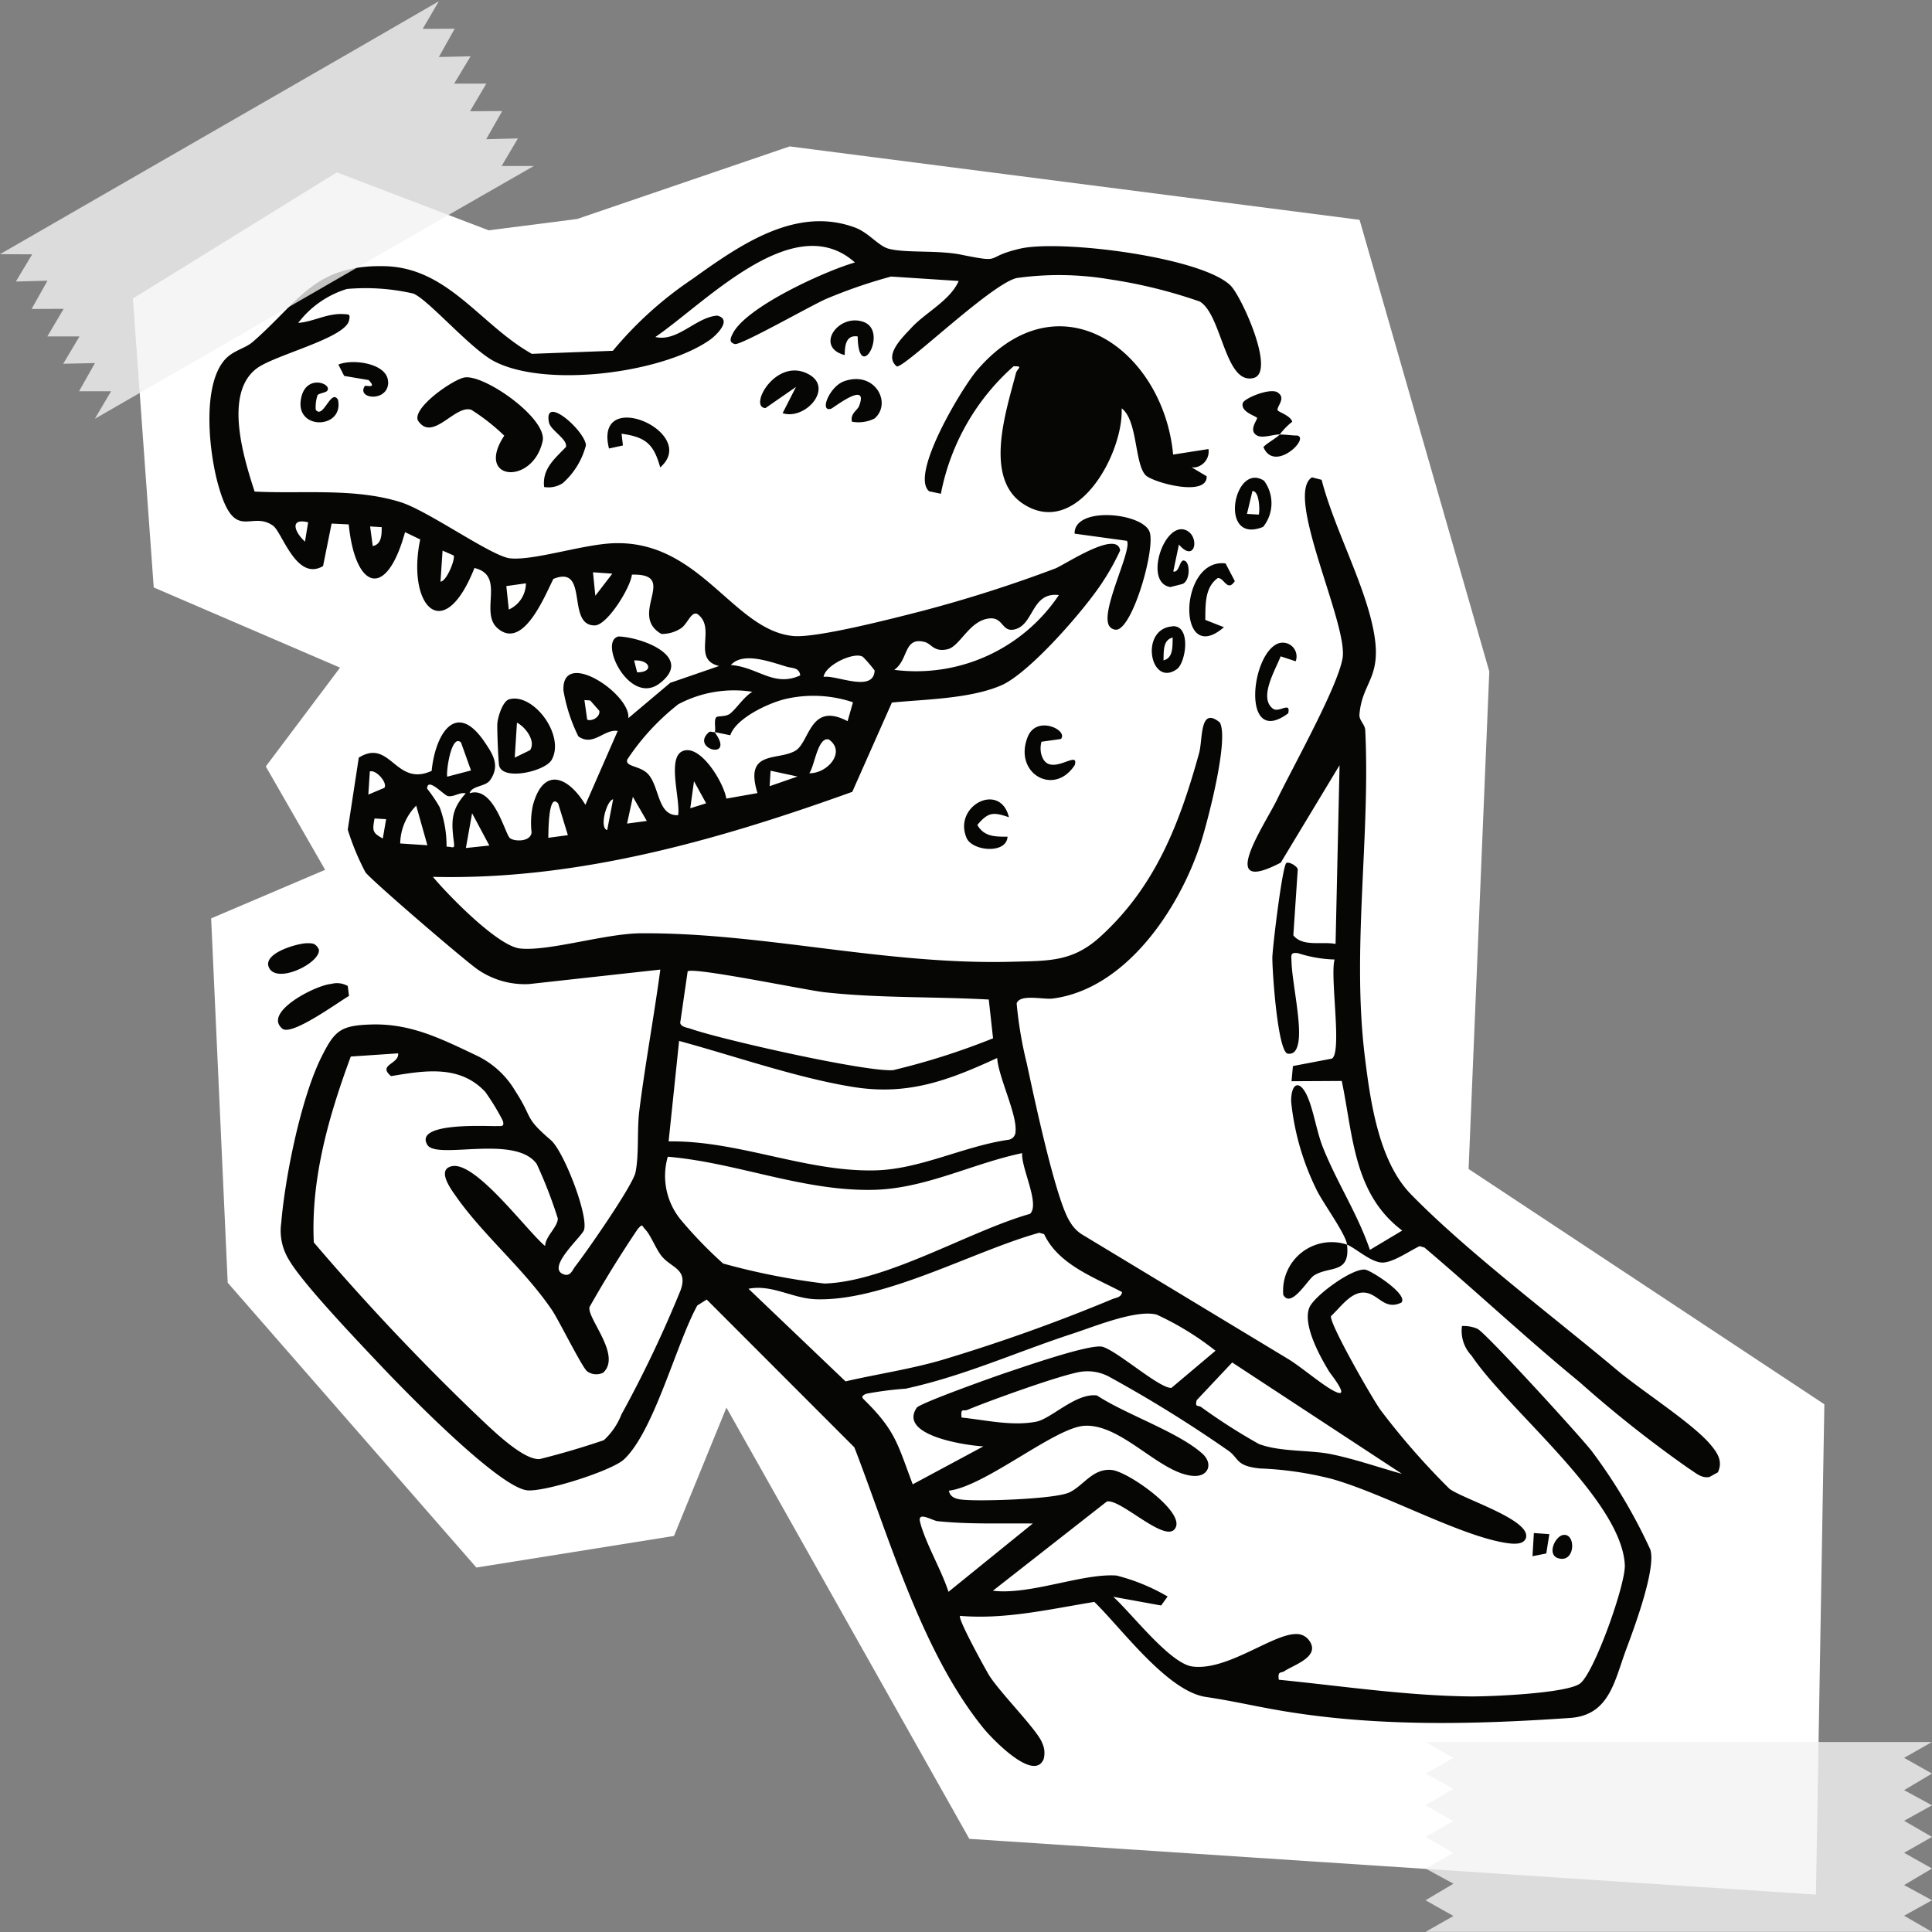 <svg xmlns="http://www.w3.org/2000/svg" viewBox="0 0 140 140"><rect x="0" y="0" width="140" height="140" fill="#808080" stroke="none"/><path fill="#FFF" d="M52.64 102l-3.8 9.3-14.32 2.29L16.5 92.95l-1.2-26.4 8.26-3.52-4.3-7.49 5.38-7.16-13.5-5.81-1.51-20.94 14.78-9.14 11 4.2 6.41-.82 15.4-5.26 41.3 5.32 9.4 32.73-1.5 36.05 25.78 17.05-.61 35.53-61.35-4.04z"/><path fill-rule="evenodd" clip-rule="evenodd" fill="#060605" d="M124.47 106.7l-.6.33c-.6.11-1.01-.32-1.47-.6a87 87 0 01-7.94-6.28c-3.83-3.14-7.46-6.55-11.24-9.75l-.35-.1c-.7.33-1.94 1.2-2.7 1.19-.82-.01-1.91-1.03-2.56-1.3v-.01c-.1-.79-1.78-3.05-2.23-4.01-.98-2-1.6-4.15-1.82-6.36 0-1.42.67-1.59 1.22-.26.43 1.04.63 2.43 1.07 3.56 1.02 2.57 2.53 4.85 3.42 7.46l2.34-1.4c-3.53-2.66-3.55-6.85-4.38-10.84l-3.64.02.1-1.1 2.83-.54c.75-.48-.16-5.97.19-7.18q-1.36-.04-2.65-.46c-.6-.08-.48.18-.47.67.06 1.58.79 4.64.46 5.95-.1.4-.28.73-.75.66-.72-.22-1.11-5.98-1.1-6.98.03-.87.73-6.66 1.02-6.84.27-.1.83.3.82.48l-.32 4.77c.69.85 2.07.43 3.06.62l.29-12.95-4.26 7.06c-4.75 2.48-1.15-2.76-.28-4.55 1.11-2.3 4.42-8.2 4.76-10.28.4-2.48-4.24-11.82-2.22-13.09l.7.18c.88 3.4 2.94 7.2 3.68 10.53.86 3.83-.74 3.98-.94 6.49-.03.4.4.71.42 1.11.38 7.78-1 16-.01 23.82.4 3.23 1.02 7.44 3.3 9.8 4.06 4.17 10.4 8.93 15 12.8 1.8 1.5 5.28 3.72 6.66 5.28.54.63 1 1.26.6 2.1M95.21 92.43c-.44.28-1.65 2.42-2.22 1.4a3.52 3.52 0 014.62-3.64c.25 2.17-1.28 1.52-2.4 2.24m-3.66-60.04c.38-.36.8-.55 1.19-.9.41-.01.84.07 1.26.07.95.19-1.67 2.73-2.45.83m-.52-.87c-.56-.37.12-1.14.06-1.24-.07-.13-1.23-.44-1.03-1.08.11-.35 2.15-1.2 2.6-.7.52.4-.2 1.02-.07 1.24.07.12.94.39 1.05.82q-.51.4-.9.92c-.52 0-1.32.33-1.71.04m-62.9-3.86c.04 1.5-2.32 1.28-1.7.32.06-.1.94.24.28-.44l-1.77-.3-.42-.82c1.02-.44 3.56-.1 3.6 1.24m-3.63 1.3c.46 2.12-3.05 2.26-2.69 0 .31-1.97 2.4-1.12 1.88-.61-.17.12-.59.16-.67.29q-.17.51-.13 1.05c.53.72 1.1-1.54 1.6-.74m14.84 3.02c-.72 3.23-4.93 2.87-2.78-.4q-1.1-1.06-2.38-1.87c-1.18-.42-2.83 2.4-3.88.76-.39-.94 2.6-3 3.4-3.11 1.46-.21 6 2.99 5.64 4.62m.46-1.36c-.41-2.07 2.6.6 2.68 1.65a5.5 5.5 0 01-1.68 2.75c-.4.26-.88.36-1.35.28-.15-1.32.76-2.04 1.58-2.9.14-.56-1.12-1.21-1.23-1.78m4.35 1.89c-1.14-4.56 6.61-1.15 3.71 1.37-.46-1.66-1.02-2.2-2.8-2.44l.1.85zm14.45-5.39c1.88 1-.24 3.36-1.87 2.83l.97-1.9-2.21 1.53c-1.26-.05.75-3.72 3.11-2.46m3.57-2.73c-.87-.13-.93.7-.94 1.35-2.2-.58-.46-3.06 1.37-2.4 1.84.67-.37 4.56-.43 1.05m1.23 5.94c-.5.26-1.08.34-1.64.24-.15-.56.37-.82.5-1.11.78-1.96-1.86.12-2 .16-.9.31-.14-1.6.92-1.98 2.23-.8 3.5 1.57 2.22 2.69m9.63 30.31c-.07 1.28-2.56 1.05-2.97.09-.99-2.34 2.44-4.1 3.07-1.5-1.13-.38-1.49-.39-2.29.56.5.86 1.28.85 2.2.85m4.86-5.19c-1.5 2.32-4.48.58-3.4-2.06.64-1.58 2.95-.47 2.4.17l-1.41.2c-.1.37-.09.77.06 1.12.61 1.47 2.7-.61 2.35.57m11.6-13.33c-.55.83-.78-.28-1.24-.22-.96.7-.88 1.96-.9 3.03l1.35.53c-3.43 2.97-3.3-5.05.12-4.62zm-4.53 3.27c1.39-.1.99 2.64.33 3.11-1.93 1.37-2.73-2.92-.33-3.1m-.64 2.46c.73-.17.64-1.03.67-1.65-.73.17-.64 1.03-.67 1.65m1.46-7.23c.48 0 .52 1.46-.09 1.7l-.87.22c-1.93-.3-.5-4.65 1.05-4.15 1.12.36.79 2.5-.43 1.07l-.41 1.95c.43.12.44-.79.75-.8m-7.9-1.94c-.05-2 4.89-1.53 5.43-.14.45 1.17-1.19 6.94-2.38 7.1a.6.6 0 01-.63-.5c-.32-1.33 1.75-5.33 1.37-5.94zm9.7-6.13c.1.64-.34 1.23-.98 1.33h-.23l1.08.64c.06 1.55-3.94.44-4.43-.08-.8-.85-.57-3.98-1.73-4.84.13 3.3-3.25 9.46-7.14 6.92-2.9-1.9-1.19-6.84-.52-9.47.1-.36.57-.51-.17-.5a16.5 16.5 0 00-5.27 9.24l-.85-.18c-1.43-1.2 2.41-7.54 3.46-8.76 5.95-6.95 13.51-1.48 14.22 6.1zm4.03 2.3c.74 1 .71 2.38-.07 3.34-3.28 1.33-2.12-4.78.07-3.34m-.84.73l-.4 1.67.85.05c.08-.07.1-1.71-.45-1.71m2.6 16.1c-3.4 2.55-2.77-4.3-.72-5.06a1 1 0 011.25 1.3l-1.09-.36c-.35.94-1.63 3-.55 3.8.43.31 1.3-.56 1.1.32m19.52 61.22c-.77-.28-.18-1.57.4-1.67.96-.16.9 2.12-.4 1.67m-.82-.33l-1 .2.1-1.68 1.12.08zM47.8 49.52c-2.19 1.67-4.48-3.09-2.97-3.4 1.75.07 5.47 1.49 2.97 3.4m-1.63-.8c1.24 0 .95-.93-.22-.86zm-9.26 1.95c1.75-.47 4.07 2.63 3.06 4.4-.47.82-3.53 1.53-3.8.41-.06-.22-.16-2.71-.13-3.06.04-.47.38-1.62.87-1.75m1.5 3.69c.44-.66-.34-1.69-.95-1.99l-.16 2.53zm52.43-26.97c-2.08.53-2.28-4.57-3.9-5.54a36 36 0 00-6.6-1.62 22 22 0 00-6.68-.08c-1.92.48-8.14 6.55-8.68 6.4-.96-.8.42-2.1 1.02-2.75 1.04-1.15 2.84-2 3.47-3.44l-4.9-.32q-2.4.65-4.68 1.61c-1.02.43-6.22 3.4-6.64 3.28-.45-.12-.32-.43-.15-.76.98-1.94 6.69-4.53 8.85-5.15-4.4-3.94-10.77 2.87-14.46 5.4 1.6.38 2.93-1.43 4.48-1.55 1.12.27-.04 1.42-.56 1.78-3.46 2.4-11.86 3.48-15.6 1.53-1.71-.89-4.8-4.5-5.87-4.91q-2.38-.54-4.8-.33a7 7 0 00-3.53 2.46c1.12-.09 2.1-.71 3.28-.64.41.03.51-.02.4.47-.3 1.3-5.48 2.51-6.73 3.5-2.34 1.83-.9 6.46-.11 8.89 3.44.18 7.2-.28 10.55.76 2.02.62 6.62 3.94 7.97 4.08 1.79.18 5.5-1.1 7.74-1.1 6.11-.05 8.48 6.34 12.79 6.73 1.72.15 7.3-1.3 9.26-1.8q4.95-1.3 9.72-3.1c.73-.3 4.48-2.82 4.69-1.3q-.54 1.17-1.23 2.22c-1.26 1.98-5.34 6.68-7.4 7.56-2.27.97-5.47 1-7.91 1.24l-2.87 6.47c-9.73 3.5-19.94 6.42-30.39 6.16 1.12 1.34 4.68 5 6.3 5.19 2.08.23 6.24-1.1 8.8-1.1 8.81-.06 17.72 2.32 26.94 2.06 2.65-.07 4.34 0 6.34-1.83 3.99-3.64 5.73-8.19 7.14-13.28.28-1 .02-3.44 1.5-2.23.69 1.2-.88 7.18-1.37 8.71-1.55 4.8-5.44 10.62-10.75 11.3-.71.08-2.36-.35-2.6.35q.2 2.19.73 4.33c.5 2.31 2.11 9.98 3.15 11.52q.31.53.82.87l15.01 9.07c.96.59 2.51 1.93 3.37 2.34 1.17.56-.35-1.3-.44-1.46-.67-1.1-1.91-3.35-1.44-4.6.32-.86 3.2-2.96 4.09-2.77.48.11 3.11 1.8 2.59 2.38-1.13.55-1.6-.46-2.43-.68-1.1-.3-1.91.96-2.67 1.66-.14.52 3.02 6.03 3.6 6.82a53 53 0 004.98 5.69c.96.74 5.98 2.26 5.54 3.58-.19.55-1.1.4-1.54.33-3.38-.57-8.77-3.57-12.55-4.63q-2.56-.65-5.17-.75c-1.84-.18-1.49-.77-2.39-1.35a94 94 0 00-8.5-5.27 3.3 3.3 0 00-1.89-.41c-1.15.05-7.05 2.2-8.41 2.78-.31.13-.52-.18-.44.56 1.74.18 3.66.64 5.41.3 1.1-.22 2.88-2.1 4.4-1.9 2.06 1.36 5.85 2.63 7.62 4.2.82.72.48 1.7-.63 1.63-2.44-.16-5.22-3.82-7.93-3.63-2.16.16-7.15 4.38-9.79 4.7.11.6.75.64 1.23.67 1.34.1 6.43-.06 7.49-.54 1.02-.47 1.7-1.77 3.08-1.63 1.15.11 5.09 2.87 4.66 4.1-.53 1.5-4.02-2.08-5.02-1.81l-8.25 6.46c2.69.33 6.5-1.28 8.96-1.1q1.96.5 3.7 1.52l-.47.65-3.47-.63c1.31 1.17 4.1 4.83 5.73 5.05 2.52.34 5.82-2.36 7.51-2.35.38-.02.74.16.96.47.84 1.17-1.1 1.75-1.8 2.22-.24.16-.5-.04-.4.62 4.6.46 9.27 1.16 13.9 1.21 1.49.01 6.93-.22 7.92-.93 1.02-.74 3.33-7.22 3.25-8.61-.25-4.74-8.5-11.25-11.1-15.15a2.6 2.6 0 01-.7-2.15q.58-.03 1.12.2c.56.24 7.49 7.83 8.29 8.87a39 39 0 014.24 7.13c.43 1.37-1.16 5.65-1.74 7.2-.86 2.3-1.21 4.81-4.09 5-6.98.48-14.1.65-21.06-.55-1.87-.32-3.35-.68-5.3-.97-2.81-.4-6.14-4.99-8.1-6.89-3.2.52-6.46 1.29-9.73 1.01-.21.16 1.88 3.95 2.13 4.35.84 1.3 3.49 3.95 3.82 4.86q.26.56.11 1.16c-.7 1.74-3.79-1.52-4.35-2.21-4.48-5.5-6.84-13.83-9.37-20.37l-10.7-10.71-.68.43c-1.53 2.78-3.13 9.1-5.31 11.15-.9.84-5.84 2.4-7.05 2.24-2.1-.29-8.68-7.04-10.43-8.88-1.6-1.7-5.77-6.04-6.79-7.8a4 4 0 01-.57-2.7c.28-3.35 1.44-9.1 2.94-12.07.93-1.85 1.36-2.23 3.54-2.3 2.92-.1 5.16 1.06 7.68 2.25a6.5 6.5 0 012.8 2.57c1.33 2.05.6 1.86 2.58 3.56.94.82 2.73 5.45 2.4 6.51-.16.49-2.85 2.81-1.42 3.23.45.13.59-.35.79-.6.81-1.04 4.15-5.83 4.36-6.8.27-1.31.1-3.1.28-4.5.43-3.4 1.06-6.8 1.52-10.2l-9.52 1.05a6 6 0 01-3.66-1.02c-.76-.48-7.92-6.63-8.2-7.1q-.78-1.49-1.27-3.07l.8-5.22c2.3-1.43 2.65 2.16 5.28.96.25-2.6 1.73-5.19 3.83-2.1.61.9 1.15 1.72.4 2.78-.33.47-1.33.39-1.48.94 1.77-.57 2.57 3 2.93 3.26s1.51.26 1.56-.43a6 6 0 01.1-1.97c.78-2.86 2.6-2.02 3.8-.02l2.34-5.35c-.97-.17-1.77 1.16-2.85.39a12 12 0 01-1.08-3.32c-.14-3.11 4.9.26 4.7 2l3.04-2.56 3.54-1.22c-2.04-.48-.14-2.75-1.58-3.77-.46-.2-.7.73-1.2 1.05q-.63.4-1.4.4c-2.46-1.4 1.33-4.39-2.14-4.3-.1.95-1.79 3.67-2.69 3.68-2.1.02-.38-4.43-3-3.37-.63 1.24-2.2 5.2-4.05 3.57-1.32-1.16.61-3.82-1.67-4.36-2.26 5.7-4.93 2.71-3.93-2.07l-1.1-.53C28 43.5 25.74 42.72 25.27 38l-1.24-.06-.62 3.08c-1.94 1.14-2.96-2.47-3.63-2.93-1.62-1.14-2.77 1.28-3.95-2.89-.67-2.33-1.2-7.08.38-9.04.62-.77 1.51-.87 2.1-1.38 3.4-2.95 4.45-5.63 9.61-5.49 4.57.13 6.9 4.26 10.62 6.35l5.87-.22q2.5-3.01 5.76-5.2c3.4-2.43 7.48-5.33 11.79-3.73 1 .37 1.7 1.35 2.46 1.54 1.26.32 3.56.08 5.25.43 3.15.63 1.53.19 4.24-.44 2.92-.68 13.15.6 15.26 2.67.78.76 3.3 6.28 1.67 6.7M76.73 43.12c-2.03-.24-1.78 2.21-3.26 2.5-.86.17-.78-.87-1.72-.81-1.5.1-2.17 2.04-3.1 2.24-.99.22-1.15-.41-1.65-.53-1.53-.39-1.15 1.29-2.2 2.02 4.69.6 9.3-1.5 11.93-5.42m-5.08 29.31c-3.96-.22-7.96-.09-11.92-.53-1.33-.15-9.53-1.85-9.9-1.51l-.54 3.73c.06.31.52.34.76.43 2.23.78 12.64 3.13 14.66 3q3.72-.89 7.25-2.31zm.6 4.24c-3.5 1.61-6.43 2.73-10.4 2.1-4.03-.64-8.66-2.26-12.64-3.34l-.76 7.28c5.03-.08 9.95 2.22 14.95 2.1 3.28-.07 6.45-1.76 9.69-2.22a.6.6 0 00.5-.6c.12-1.24-1.24-3.94-1.33-5.32m14.78 25.29q2.01 1.46 4.19 2.68c1.54.58 3.64.42 5.2.73 1.73.35 3.46.96 5.16 1.43l-12.3-8.07-2.57 2.73c-.15.55.1.35.32.5m-20.37 8.32c.39 1.54 1.56 3.5 2.06 5.07l6.11-4.95c-2.32-.03-4.58.07-6.9-.17-.38-.04-1.47-.75-1.27.05m-3.93-8.73c2.18 2.17 2.32 3.16 3.4 6.01l5.12-2.75c-1.2-.06-6.2-.77-4.83-2.8.22-.33 5.72-2.29 6.6-2.58 1.21-.4 6.07-2.1 6.89-1.83 1.13.36 4.13 3.04 4.97 2.97l3.19-2.69a21 21 0 00-4.27-2.62c-1.49-.38-4.51.87-6.08 1.38-4.1 1.34-7.84 3.06-12.11 3.99q-1.44.1-2.86.37c-.44.2-.27.3-.02.55m-1.47-1.45c2.34-.54 4.7-.88 7.02-1.56q6.26-1.88 12.29-4.39c.28-.12.68-.13.73-.52-2.04-1.08-4.62-2-5.65-4.2l-.35-.1c-4.77 1.32-11.2 4.97-16.17 4.82-1.7-.05-3.21-1.1-4.9-.76zm-8.87-8.54q3.61 1 7.34 1.45c4.52-.13 10.5-3.8 14.9-5.05.74-.7-.66-3.35-.57-4.4-3.6.75-7 2.57-10.75 2.66-5.12.12-9.9-1.97-14.93-2.4-.46 1.6-.1 3.31.96 4.59a31 31 0 003.05 3.15m-5.64-2.47c-.28-.29-.17-.44-.54-.04a84 84 0 00-3.5 5.66c-.2.82 2.35 3.49.99 4.76-.37.18-.81.15-1.15-.09-.32-.18-2.04-3.66-2.53-4.4-2-2.97-4.95-5.41-6.93-8.21-.35-.5-1.51-2-.37-2.26 1.73-.4 5.45 4.69 6.77 5.78.02-.7.93-1.39.92-2a33 33 0 00-1.53-3.95c-1.57-2.17-7.28-.26-7.93-1.39-.98-1.68 4.55-1.32 5.03-1.35.29-.02.6.1.44-.4q-.55-1.07-1.26-2.07c-1.85-2-4.43-1.55-6.83-1.15-1.01-.83.6-.87.51-1.65l-3.43.23c-1.59 4.29-2.9 8.84-2.68 13.47q5.5 6.45 11.6 12.32c1.02.95 3.48 3.47 4.77 3.38a58 58 0 004.65-1.37q.85-.79 1.27-1.86a86 86 0 004.29-9.01c.56-1.57-.7-1.6-1.4-2.5-.4-.51-.77-1.49-1.16-1.9M26.8 55.9l-.11 1.68 1.16-.49c.26-.33-.57-1.33-1.05-1.19m.34 3.41c-.16.9-.16 1.03.6 1.45l.24-1.4zm3.02-.93A4 4 0 0029 61.12l1.97.13zm.8-1.22q.5.63.9 1.33.51 1.38.5 2.86c.48.01.6.22.53-.33-.19-1.48-.22-2.34.86-3.53-.45-.1-.84.27-1.28.2-.28-.03-1.52-1.45-1.52-.52m3.18-1.34l-.72-2.02c-.7-.69-1.1 2.13-1 2.47zm.08 3.1l-.45 2.52 1.7-.18zm6.24-.7c-.75-.88-.7 2.28-.72 2.48l1.42-.19zM44 60.15l.43-2.23c-.48.09-1.02 2.08-.43 2.23m-1.23-9.39l-.42-.03.2 1.42c.36.14.95-.2.88-.64zm14.27-2.44c-1.21-.35-3.18-1.12-4.08-.13 1.97.15 3.11 1.63 5.03.75-.08-.57-.55-.51-.95-.62m6.34.27a9 9 0 00-.85-.99c-.6-.4-2.72.57-2.85 1.45.9-.16 3.62 1.18 3.7-.46m-3.31 5c-.82-.25-1.05 1.98-1.43 2.44 1.29.04 2.7-1.53 1.43-2.44m-2.28 2.68l-1.95-.42-.07 1.12zm-6.62 1.94l-.88-1.6-.27 1.96zm-4.3 1.28l-1.01-1.75-.42 1.94zm2.26-8.44a17 17 0 00-3.67 3.98c-.2.55.91.43 1.5 1.06.85.92.67 3.05 2.18 2.98.18-1.1-.82-4.15.32-4.64 1.28-.56 3 2.3 3.17 3.44l2.26-.4c-.97-3.14 1.42-2.32 2.73-3.06 1.07-.61 1.05-3.6 3.8-2.15l.39-1.37a9 9 0 00-4.84-.25c-1.25.28-3.64 1.4-4.05 2.64l-1.13-.23c.11-.15-.09-.88.12-1.08.1-.1.66-.02.97-.24.45-.33 1.02-1.24 1.64-1.6a8.6 8.6 0 00-5.4.92m-5.98-7.88l1.23-1.6-1.4-.1zm-6.27 1a2.1 2.1 0 001.24-1.9l-1.42.2zm-4-3.92l-.8-.35-.15 2.25c.47-.04 1.1-1.7.95-1.9m-5.86-.68c.65-.13.65-.83.65-1.37l-.84-.05zm-4.91-.32l.23-1.4c-1.35-.33-1.01.68-.23 1.4m29.28 13.8c.1-.08.36.04.4 0 1.57 2.12-1.82 1.23-.4 0m-29.15 15.3c.46 0 .62 0 .87.43.22.96-3.07 2.6-3.62 1.31-.44-1.03 2.08-1.73 2.75-1.74m2.97 3.1l.09.72c-.8.46-4.16 2.93-4.83 2.37-1.43-1.18 2.4-3.15 3.54-3.24.4-.11.83-.06 1.2.15"/><path opacity=".8" fill="#F2F2F2" d="M2.33 18.43L1.15 20.4l2.29-.06-1.15 2.05 2.32-.01-1.18 2h2.33l-1.18 1.98 2.3-.05-1.15 2.04h2.32l-1.18 2 6.8-3.92 18.21-10.5 6.8-3.9h-2.33l1.18-2-2.3.06 1.16-2.04-2.33.01 1.18-2h-2.33l1.19-1.98-2.3.05 1.15-2.05-2.32.01 1.17-2L25 4.02 6.8 14.5 0 18.42zm102.99 108.96l-2.02 1.13 2.02 1.1-2.02 1.2 2.02 1.14-2.02 1.15 2.02 1.16-2.02 1.13 2.02 1.1-2.02 1.2 2.02 1.14-2.02 1.15H140l-2.02-1.17 2.02-1.12-2.02-1.1 2.02-1.2-2.02-1.14 2.02-1.15-2.02-1.17 2.02-1.12-2.02-1.1 2.02-1.2-2.02-1.14 2.02-1.15h-36.7z"/></svg>